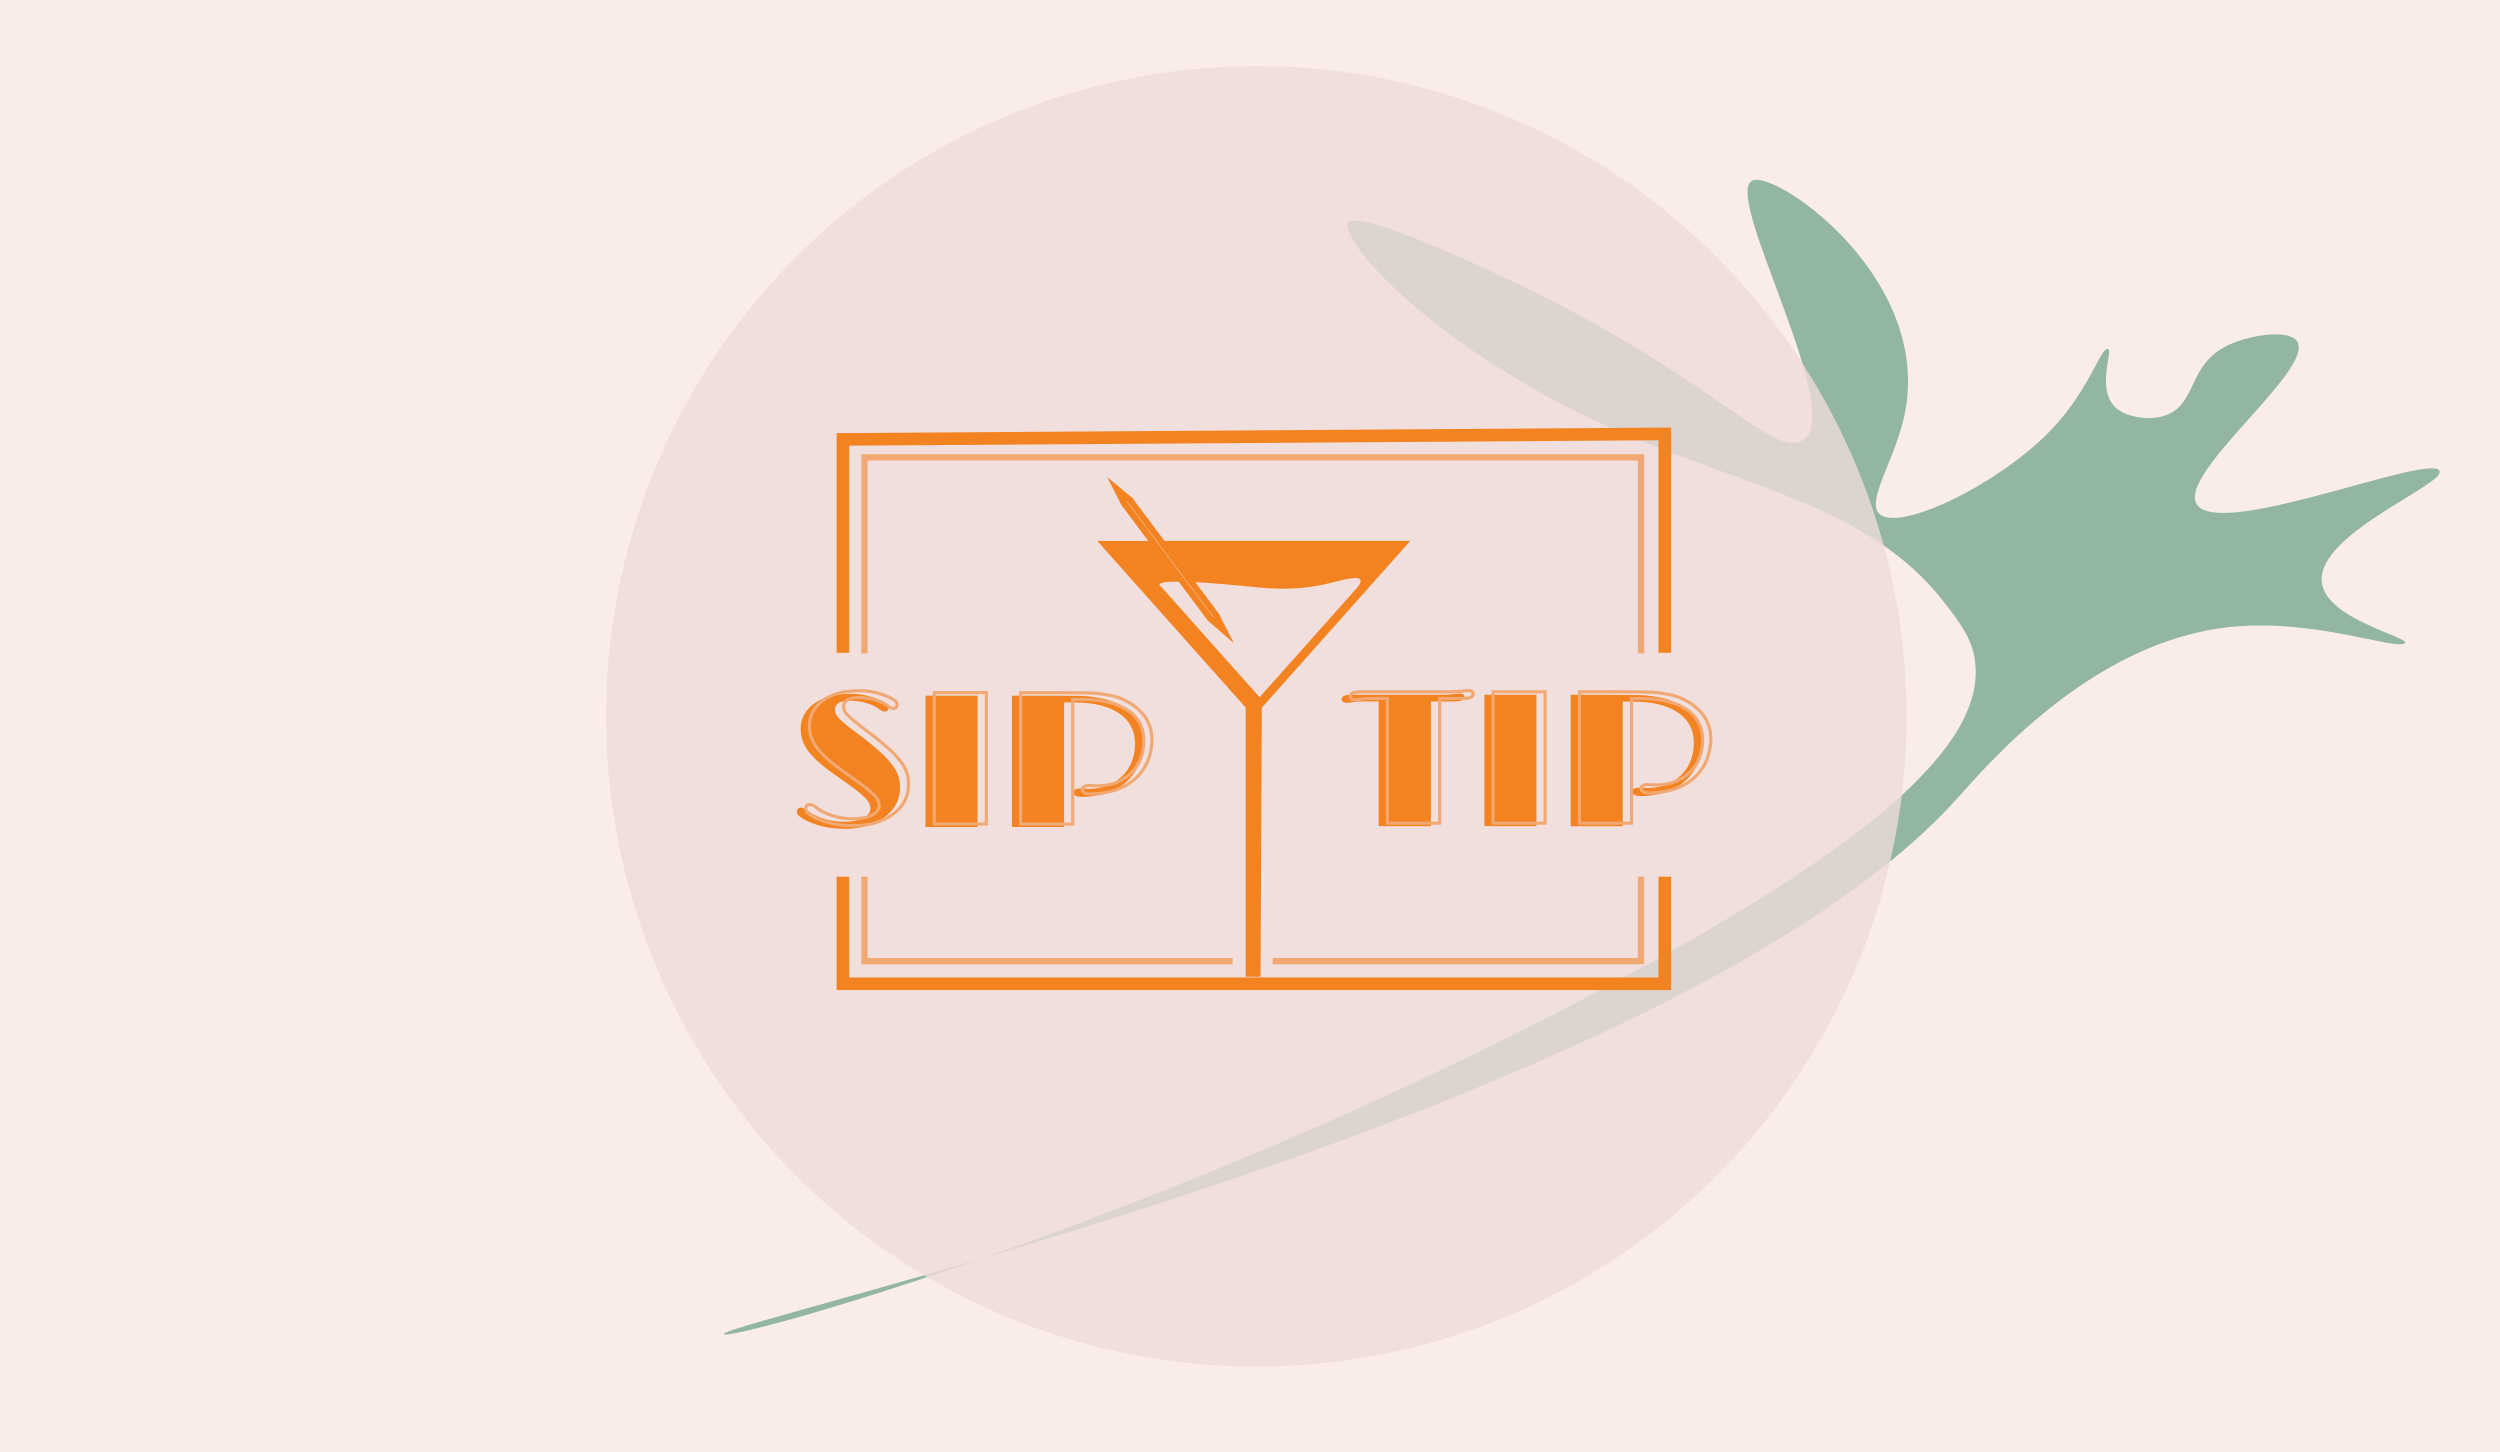 <?xml version="1.0" encoding="UTF-8"?><svg id="Layer_1" xmlns="http://www.w3.org/2000/svg" viewBox="0 0 396 230"><defs><style>.cls-1{fill:#f9ece9;}.cls-2{fill:#f28320;}.cls-3{fill:#93b6a1;}.cls-4{stroke-width:2px;}.cls-4,.cls-5,.cls-6,.cls-7{fill:none;stroke-miterlimit:10;}.cls-4,.cls-6{stroke:#f28320;}.cls-5,.cls-7{stroke:#f1a872;}.cls-8{fill:#eedcd9;opacity:.8;}.cls-7{stroke-width:.5px;}</style></defs><rect class="cls-1" x="-2" y="-1.53" width="399" height="232"/><path id="Path_17" class="cls-3" d="M380.89,101.88c-1.26,1.2-14.46-4.01-27.87-2.54-21.95,2.41-38.51,22.17-43.15,27.3-44.65,49.35-196.37,82.88-195.22,84.69,.82,1.27,73.54-18.86,144.08-57.34,35.71-19.49,56.27-35.7,54.07-49.57-.55-3.49-2.4-5.87-5.06-9.28-11.45-14.67-30.69-17.94-50.35-26.38-30.43-13.08-46.44-31.91-43.64-33.66,2.34-1.49,21.2,6.94,33.16,13.14,25.32,13.12,33.46,23.35,38.11,21.76,8.56-2.93-12.72-39.71-7.32-41.44,4.12-1.33,29.01,16.08,23.82,37.85-1.81,7.58-6.83,14.27-2.98,15.45,4.36,1.35,17.42-5.18,25.19-12.59,6.94-6.61,8.88-14.05,10.1-14.01s-2.82,8.1,2.97,10.33c.26,.1,2.98,1.12,5.77,.35,5.63-1.57,3.68-8.22,10.56-11.36,3.07-1.4,8.11-2.21,10.09-1.1,6.08,3.41-20.72,22.86-14.65,27.01,5.65,3.86,35.67-8.37,37.78-6,1.74,1.96-19.13,9.85-18.6,17.53,.42,6.13,14.21,8.89,13.17,9.88"/><circle class="cls-8" cx="199" cy="113.47" r="103"/><path class="cls-2" d="M223.41,85.67h-39.51l4.86,6.52c2.6,.12,6.19,.41,10.77,.88,4.58,.44,8.02,0,10.37-.53,2.27-.51,5.01-1.4,5.53-.76,.25,.31-.09,.86-.43,1.27l-7.74,8.7-7.74,8.69-7.74-8.69-7.74-8.69-.38-.36s-.01-.07,0-.11c.09-.35,1.34-.5,3.73-.45l-4.84-6.46h-8.74l12.39,13.92,11.12,12.48v42.63h2.35c.07-14.2,.13-28.41,.2-42.61l11.13-12.5,12.39-13.93Z"/><path class="cls-6" d="M193.84,99.83l-2.16-1.87-13.63-18.24c-.38-.74-.76-1.48-1.14-2.23l2.1,1.74c4.54,6.08,9.09,12.16,13.63,18.24l1.2,2.36Z"/><path class="cls-2" d="M127.63,129.94c-.34-.18-.67-.38-.98-.62-.24-.15-.4-.41-.42-.69,0-.47,.22-.71,.66-.71,.36,.03,.71,.19,.97,.44,.37,.3,.77,.56,1.2,.76,.46,.23,.94,.42,1.44,.57,.96,.31,1.95,.47,2.96,.48,.7,.02,1.4-.04,2.1-.16,.43-.09,.85-.24,1.24-.44,.71-.4,1.07-.91,1.07-1.54,0-.58-.31-1.16-.92-1.75-.69-.64-1.43-1.24-2.2-1.78l-2.77-1.97c-2.77-1.94-4.4-3.72-4.9-5.33-.18-.61-.26-1.24-.25-1.87,0-.71,.18-1.41,.51-2.04,.36-.7,.88-1.3,1.52-1.76,1.43-1.09,3.39-1.63,5.86-1.63,1.15-.02,2.3,.16,3.4,.51,.72,.21,1.41,.51,2.06,.9,.36,.25,.55,.51,.55,.72,0,.45-.2,.68-.61,.68-.28-.02-.55-.13-.76-.32-.28-.22-.58-.41-.9-.57-.36-.17-.74-.32-1.12-.43-.86-.27-1.76-.4-2.67-.4-1.61,0-2.41,.48-2.41,1.44,0,.41,.16,.81,.44,1.12,.51,.6,1.52,1.46,3.03,2.57,1.26,.91,2.46,1.89,3.62,2.92,.77,.68,1.47,1.43,2.08,2.25,.72,.94,1.12,2.09,1.13,3.27,.03,1-.19,1.99-.65,2.88-.45,.81-1.08,1.5-1.84,2.04-1.66,1.2-3.72,1.8-6.18,1.8s-4.53-.45-6.23-1.34Z"/><path class="cls-2" d="M146.6,110.19h8.25v20.81h-8.25v-20.81Z"/><path class="cls-2" d="M171,124.89l1.44,.06c2.09,0,3.81-.63,5.17-1.88s2.08-2.89,2.17-4.9c.12-3.1-1.51-5.2-4.91-6.29-1.27-.41-2.93-.62-4.96-.62h-1.36v19.74h-8.26v-20.81h6.19c3.34,0,5.36,.04,6.05,.13,.69,.09,1.41,.2,2.16,.34,1.76,.39,3.36,1.27,4.63,2.55,1.19,1.22,1.83,2.86,1.76,4.56-.07,2.22-.79,4.08-2.14,5.56-1.36,1.48-3.28,2.4-5.77,2.77-.56,.08-1.12,.12-1.68,.13-.97,0-1.46-.24-1.45-.72,0-.18,.1-.34,.25-.43,.21-.12,.45-.18,.7-.17Z"/><path class="cls-2" d="M231.98,110.43c0,.45-.52,.68-1.57,.68h-3.75v19.75h-8.28v-19.75h-2.43c-.57-.02-1.15,.02-1.71,.1-.29,.06-.59,.1-.89,.12-.55,0-.83-.2-.83-.59,0-.46,.53-.69,1.6-.69h14.43c.55,.01,1.1-.02,1.65-.09,.32-.06,.65-.09,.97-.1,.54,0,.81,.19,.81,.57Z"/><path class="cls-2" d="M235.13,110.05h8.25v20.81h-8.25v-20.81Z"/><path class="cls-2" d="M259.52,124.76l1.44,.06c2.09,0,3.82-.63,5.17-1.88s2.08-2.89,2.17-4.91c.12-3.1-1.52-5.19-4.92-6.28-1.27-.41-2.93-.62-4.97-.62h-1.36v19.74h-8.25v-20.81h6.19c3.34,0,5.36,.04,6.05,.13,.69,.09,1.41,.2,2.16,.34,1.76,.39,3.36,1.27,4.63,2.55,1.19,1.21,1.83,2.86,1.76,4.56-.07,2.23-.78,4.08-2.15,5.56-1.37,1.48-3.29,2.4-5.75,2.77-.56,.08-1.12,.12-1.68,.13-.97,0-1.46-.24-1.45-.72,0-.18,.1-.34,.25-.43,.21-.12,.45-.18,.69-.17Z"/><path class="cls-7" d="M129.01,129.46c-.34-.17-.67-.38-.98-.62-.24-.15-.39-.41-.41-.69,0-.47,.22-.71,.66-.71,.36,.03,.71,.19,.97,.44,.37,.3,.77,.55,1.2,.76,.46,.23,.95,.42,1.44,.57,1.63,.51,3.37,.62,5.06,.32,.43-.08,.85-.23,1.24-.43,.71-.4,1.07-.92,1.07-1.55,0-.58-.31-1.16-.92-1.75-.7-.64-1.43-1.23-2.2-1.78l-2.77-1.99c-2.77-1.94-4.41-3.72-4.9-5.33-.18-.61-.26-1.24-.25-1.87,0-.71,.18-1.41,.51-2.04,.36-.69,.88-1.29,1.51-1.75,1.43-1.09,3.39-1.63,5.86-1.63,1.15-.02,2.3,.16,3.39,.51,.72,.21,1.41,.51,2.06,.9,.37,.25,.55,.51,.55,.72,0,.45-.2,.68-.61,.68-.28-.02-.55-.13-.76-.32-.28-.22-.58-.41-.9-.57-.36-.18-.74-.32-1.13-.44-.86-.26-1.76-.4-2.67-.4-1.6,0-2.4,.48-2.4,1.44,0,.41,.16,.8,.43,1.11,.52,.6,1.53,1.46,3.03,2.57,1.26,.91,2.47,1.89,3.62,2.92,.77,.68,1.47,1.43,2.08,2.26,.72,.94,1.12,2.09,1.13,3.27,.03,1-.19,1.99-.65,2.88-.45,.81-1.08,1.5-1.84,2.04-1.66,1.2-3.72,1.8-6.18,1.8s-4.54-.45-6.23-1.34Z"/><path class="cls-7" d="M147.99,109.71h8.25v20.81h-8.25v-20.81Z"/><path class="cls-7" d="M172.38,124.42l1.44,.06c2.09,0,3.82-.63,5.18-1.88s2.08-2.89,2.17-4.91c.12-3.1-1.52-5.19-4.92-6.28-1.27-.41-2.93-.62-4.97-.62h-1.36v19.74h-8.25v-20.81h6.2c3.34,0,5.36,.04,6.05,.13s1.41,.2,2.16,.34c1.76,.38,3.37,1.27,4.63,2.55,1.19,1.21,1.82,2.86,1.76,4.56-.06,2.23-.78,4.08-2.15,5.56-1.37,1.48-3.29,2.4-5.76,2.77-.56,.08-1.12,.12-1.68,.13-.97,0-1.46-.24-1.46-.72,0-.18,.1-.34,.25-.43,.21-.12,.46-.18,.7-.17Z"/><path class="cls-7" d="M233.36,109.96c0,.45-.52,.68-1.57,.68h-3.75v19.75h-8.28v-19.75h-2.43c-.57-.02-1.15,.02-1.71,.1-.29,.06-.59,.1-.89,.12-.55,0-.83-.2-.83-.59,0-.46,.53-.69,1.6-.69h14.43c.55,.01,1.1-.02,1.65-.09,.32-.06,.64-.09,.97-.1,.54,0,.81,.19,.81,.57Z"/><path class="cls-7" d="M236.5,109.58h8.25v20.81h-8.25v-20.81Z"/><path class="cls-7" d="M260.9,124.28l1.44,.06c2.09,0,3.82-.63,5.18-1.88,1.36-1.26,2.08-2.89,2.17-4.91,.12-3.09-1.52-5.19-4.92-6.28-1.27-.41-2.93-.62-4.97-.62h-1.36v19.74h-8.25v-20.81h6.2c3.34,0,5.36,.04,6.05,.13s1.41,.2,2.16,.34c1.76,.38,3.37,1.27,4.63,2.55,1.19,1.21,1.82,2.86,1.76,4.56-.06,2.23-.78,4.08-2.15,5.56-1.37,1.48-3.29,2.4-5.76,2.76-.56,.08-1.12,.12-1.68,.13-.97,0-1.46-.24-1.46-.72,0-.18,.1-.34,.25-.43,.21-.12,.45-.19,.7-.18Z"/><path class="cls-5" d="M136.93,138.87v13.38h58.32"/><path class="cls-5" d="M201.59,152.24h58.34v-13.38"/><path class="cls-5" d="M136.93,103.52v-31.07h123.01v31.07"/><path class="cls-4" d="M133.52,103.4v-33.8l130.19-.87v34.67"/><path class="cls-4" d="M133.52,138.87v16.96h130.19v-16.96"/></svg>